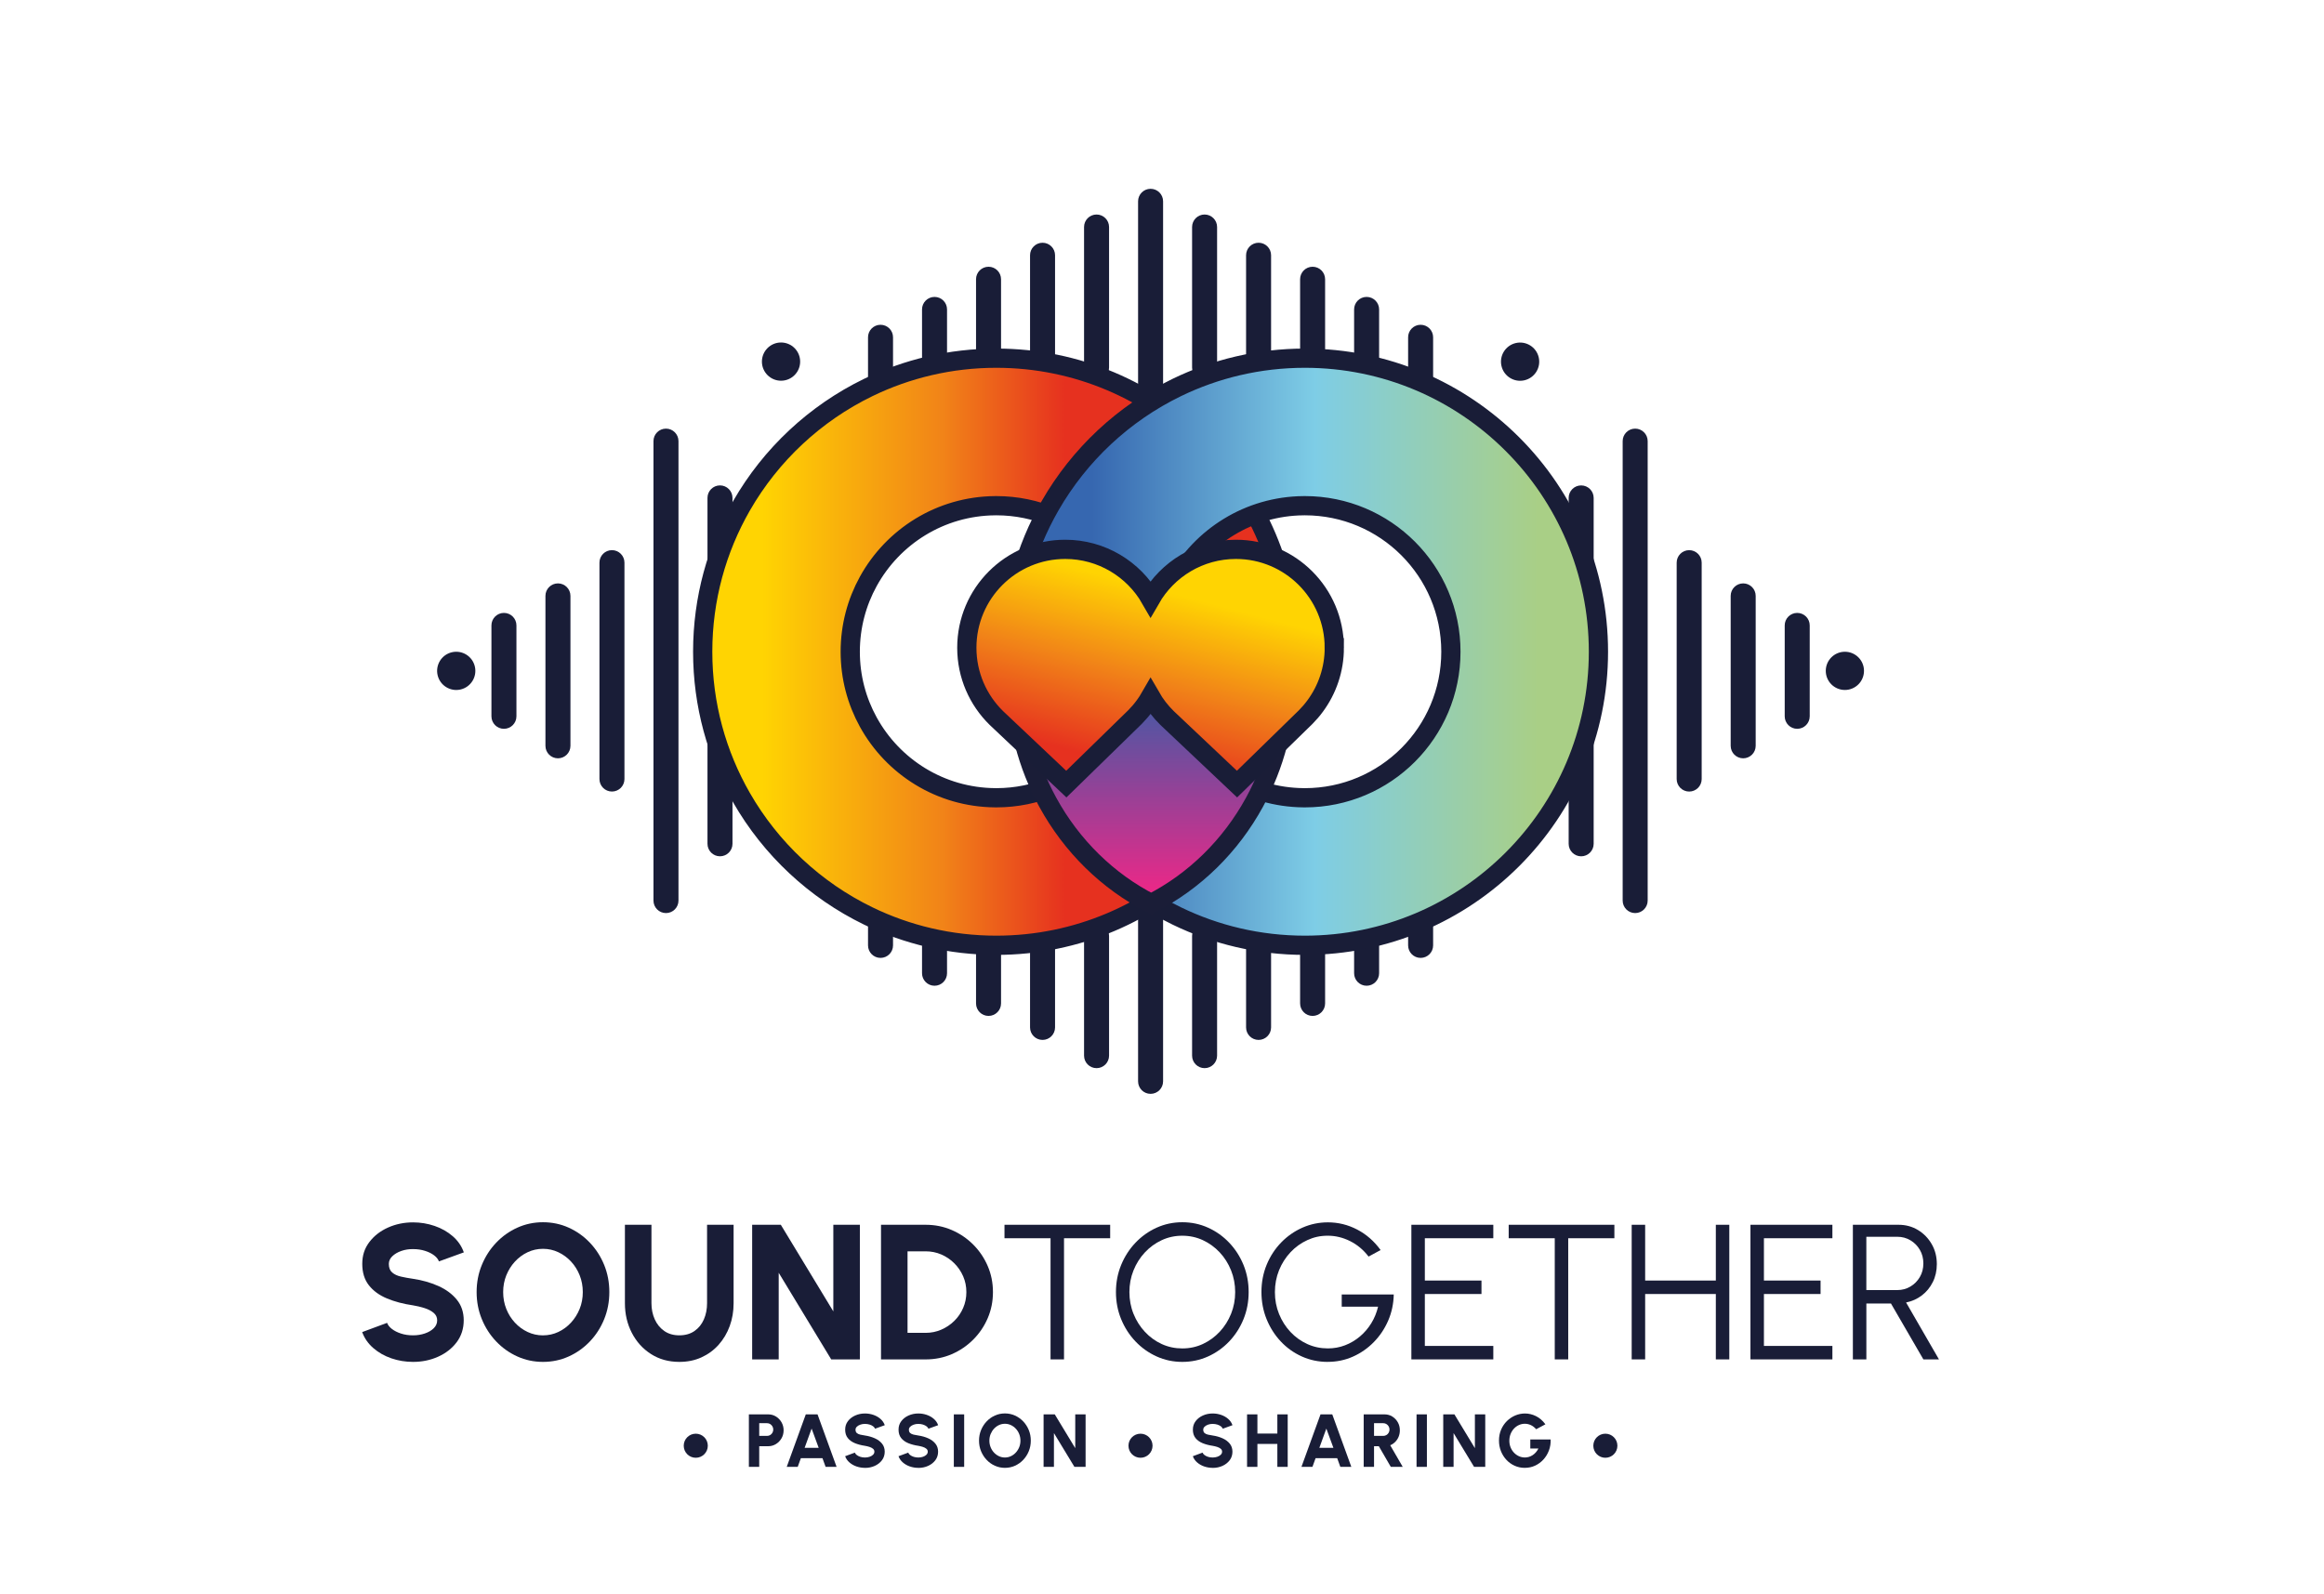 <?xml version="1.0" encoding="UTF-8"?>
<svg xmlns="http://www.w3.org/2000/svg" xmlns:xlink="http://www.w3.org/1999/xlink" viewBox="0 0 1208.31 829.04">
  <defs>
    <style>
      .cls-1 {
        fill: #191d37;
      }

      .cls-2 {
        fill: url(#Dégradé_sans_nom_30);
      }

      .cls-2, .cls-3, .cls-4, .cls-5, .cls-6 {
        stroke: #191d37;
      }

      .cls-2, .cls-3, .cls-4, .cls-5, .cls-6, .cls-7 {
        stroke-miterlimit: 10;
        stroke-width: 10px;
      }

      .cls-3 {
        fill: url(#Dégradé_sans_nom_48);
      }

      .cls-4 {
        fill: none;
      }

      .cls-5 {
        fill: url(#Dégradé_sans_nom_20);
      }

      .cls-6 {
        fill: url(#Dégradé_sans_nom_22);
      }

      .cls-7 {
        fill: url(#Dégradé_sans_nom_38);
        stroke: #1a1d37;
      }
    </style>
    <linearGradient id="Dégradé_sans_nom_20" data-name="Dégradé sans nom 20" x1="396.43" y1="338.91" x2="615.05" y2="338.91" gradientUnits="userSpaceOnUse">
      <stop offset="0" stop-color="#ffd402"/>
      <stop offset=".43" stop-color="#f18318"/>
      <stop offset=".72" stop-color="#e6311f"/>
    </linearGradient>
    <linearGradient id="Dégradé_sans_nom_30" data-name="Dégradé sans nom 30" x1="567.73" y1="338.91" x2="799.64" y2="338.91" gradientUnits="userSpaceOnUse">
      <stop offset="0" stop-color="#3667b0"/>
      <stop offset=".5" stop-color="#7ecde6"/>
      <stop offset="1" stop-color="#a9cf86"/>
    </linearGradient>
    <linearGradient id="Dégradé_sans_nom_38" data-name="Dégradé sans nom 38" x1="598.49" y1="360.22" x2="598.49" y2="523.68" gradientUnits="userSpaceOnUse">
      <stop offset="0" stop-color="#3f5ba6"/>
      <stop offset=".62" stop-color="#e72988"/>
    </linearGradient>
    <linearGradient id="Dégradé_sans_nom_48" data-name="Dégradé sans nom 48" x1="582.28" y1="397.05" x2="605.97" y2="307.49" gradientUnits="userSpaceOnUse">
      <stop offset="0" stop-color="#e6311f"/>
      <stop offset=".5" stop-color="#f18318"/>
      <stop offset="1" stop-color="#ffd402"/>
    </linearGradient>
    <linearGradient id="Dégradé_sans_nom_22" data-name="Dégradé sans nom 22" x1="597.69" y1="365.51" x2="598.73" y2="365.51" gradientUnits="userSpaceOnUse">
      <stop offset="0" stop-color="#e84a1d"/>
      <stop offset=".5" stop-color="#f18818"/>
      <stop offset="1" stop-color="#fcbe0c"/>
    </linearGradient>
  </defs>
  <g id="Calque_5" data-name="Calque 5">
    <g>
      <path class="cls-1" d="m598.22,469.82c-3.59,0-6.5,2.91-6.5,6.5v86c0,3.59,2.91,6.5,6.5,6.5s6.5-2.91,6.5-6.5v-86c0-3.59-2.91-6.5-6.5-6.5Z"/>
      <path class="cls-1" d="m598.22,98.18c-3.59,0-6.5,2.91-6.5,6.5v96.82c0,3.59,2.91,6.5,6.5,6.5s6.5-2.91,6.5-6.5v-96.82c0-3.59-2.91-6.5-6.5-6.5Z"/>
      <path class="cls-1" d="m626.3,480.17c-3.59,0-6.5,2.91-6.5,6.5v62.28c0,3.59,2.91,6.5,6.5,6.5s6.5-2.91,6.5-6.5v-62.28c0-3.59-2.91-6.5-6.5-6.5Z"/>
      <path class="cls-1" d="m626.3,111.55c-3.59,0-6.5,2.91-6.5,6.5v73.1c0,3.59,2.91,6.5,6.5,6.5s6.5-2.91,6.5-6.5v-73.1c0-3.59-2.91-6.5-6.5-6.5Z"/>
      <path class="cls-1" d="m654.37,484.71c-3.59,0-6.5,2.91-6.5,6.5v43.06c0,3.59,2.91,6.5,6.5,6.5s6.5-2.91,6.5-6.5v-43.06c0-3.59-2.91-6.5-6.5-6.5Z"/>
      <path class="cls-1" d="m654.37,126.23c-3.59,0-6.5,2.91-6.5,6.5v53.88c0,3.59,2.91,6.5,6.5,6.5s6.5-2.91,6.5-6.5v-53.88c0-3.59-2.91-6.5-6.5-6.5Z"/>
      <path class="cls-1" d="m682.46,484.04c-3.59,0-6.5,2.91-6.5,6.5v31.25c0,3.59,2.91,6.5,6.5,6.5s6.5-2.91,6.5-6.5v-31.25c0-3.59-2.91-6.5-6.5-6.5Z"/>
      <path class="cls-1" d="m682.46,138.71c-3.59,0-6.5,2.91-6.5,6.5v42.07c0,3.59,2.91,6.5,6.5,6.5s6.5-2.91,6.5-6.5v-42.07c0-3.59-2.91-6.5-6.5-6.5Z"/>
      <path class="cls-1" d="m710.54,478.08c-3.59,0-6.5,2.91-6.5,6.5v21.52c0,3.59,2.91,6.5,6.5,6.5s6.5-2.91,6.5-6.5v-21.52c0-3.59-2.91-6.5-6.5-6.5Z"/>
      <path class="cls-1" d="m710.54,154.4c-3.59,0-6.5,2.91-6.5,6.5v32.34c0,3.59,2.91,6.5,6.5,6.5s6.5-2.91,6.5-6.5v-32.34c0-3.59-2.91-6.5-6.5-6.5Z"/>
      <path class="cls-1" d="m738.62,466.03c-3.59,0-6.5,2.91-6.5,6.5v19.09c0,3.59,2.91,6.5,6.5,6.5s6.5-2.91,6.5-6.5v-19.09c0-3.59-2.91-6.5-6.5-6.5Z"/>
      <path class="cls-1" d="m738.62,168.89c-3.59,0-6.5,2.91-6.5,6.5v29.9c0,3.59,2.91,6.5,6.5,6.5s6.5-2.91,6.5-6.5v-29.9c0-3.59-2.91-6.5-6.5-6.5Z"/>
      <path class="cls-1" d="m828.59,258.92v179.87c0,3.59-2.91,6.5-6.5,6.5s-6.5-2.91-6.5-6.5v-179.87c0-3.59,2.91-6.5,6.5-6.5s6.5,2.91,6.5,6.5Z"/>
      <path class="cls-1" d="m856.67,229.39v238.92c0,3.59-2.91,6.5-6.5,6.5s-6.5-2.91-6.5-6.5v-238.92c0-3.59,2.91-6.5,6.5-6.5s6.5,2.91,6.5,6.5Z"/>
      <path class="cls-1" d="m884.75,292.59v112.53c0,3.59-2.91,6.5-6.5,6.5s-6.5-2.91-6.5-6.5v-112.53c0-3.59,2.91-6.5,6.5-6.5s6.5,2.91,6.5,6.5Z"/>
      <path class="cls-1" d="m912.83,309.87v77.96c0,3.59-2.91,6.5-6.5,6.5s-6.5-2.91-6.5-6.5v-77.96c0-3.59,2.91-6.5,6.5-6.5s6.5,2.91,6.5,6.5Z"/>
      <circle class="cls-1" cx="790.34" cy="188.04" r="9.94" transform="translate(-22.06 186.61) rotate(-13.28)"/>
      <g>
        <path class="cls-1" d="m940.92,325.22v47.27c0,3.59-2.91,6.5-6.5,6.5s-6.5-2.91-6.5-6.5v-47.27c0-3.59,2.91-6.5,6.5-6.5s6.5,2.91,6.5,6.5Z"/>
        <path class="cls-1" d="m969.14,348.85c0,5.49-4.45,9.94-9.93,9.94s-9.94-4.45-9.94-9.94,4.45-9.93,9.94-9.93,9.93,4.45,9.93,9.93Z"/>
      </g>
      <path class="cls-1" d="m570.13,480.16c-3.59,0-6.5,2.91-6.5,6.5v62.29c0,3.59,2.91,6.5,6.5,6.5s6.5-2.91,6.5-6.5v-62.29c0-3.59-2.91-6.5-6.5-6.5Z"/>
      <path class="cls-1" d="m570.13,111.55c-3.59,0-6.5,2.91-6.5,6.5v73.11c0,3.59,2.91,6.5,6.5,6.5s6.5-2.91,6.5-6.5v-73.11c0-3.59-2.91-6.5-6.5-6.5Z"/>
      <path class="cls-1" d="m542.05,484.71c-3.59,0-6.5,2.91-6.5,6.5v43.06c0,3.59,2.91,6.5,6.5,6.5s6.5-2.91,6.5-6.5v-43.06c0-3.59-2.91-6.5-6.5-6.5Z"/>
      <path class="cls-1" d="m542.05,126.23c-3.59,0-6.5,2.91-6.5,6.5v53.88c0,3.59,2.91,6.5,6.5,6.5s6.5-2.91,6.5-6.5v-53.88c0-3.59-2.91-6.5-6.5-6.5Z"/>
      <path class="cls-1" d="m513.97,484.04c-3.59,0-6.5,2.91-6.5,6.5v31.25c0,3.59,2.91,6.5,6.5,6.5s6.5-2.91,6.5-6.5v-31.25c0-3.59-2.91-6.5-6.5-6.5Z"/>
      <path class="cls-1" d="m513.97,138.71c-3.59,0-6.5,2.91-6.5,6.5v42.07c0,3.59,2.91,6.5,6.5,6.5s6.5-2.91,6.5-6.5v-42.07c0-3.59-2.91-6.5-6.5-6.5Z"/>
      <path class="cls-1" d="m485.89,478.08c-3.59,0-6.5,2.91-6.5,6.5v21.52c0,3.59,2.91,6.5,6.5,6.5s6.5-2.91,6.5-6.5v-21.52c0-3.59-2.91-6.5-6.5-6.5Z"/>
      <path class="cls-1" d="m485.89,154.4c-3.59,0-6.5,2.91-6.5,6.5v32.34c0,3.59,2.91,6.5,6.5,6.5s6.5-2.91,6.5-6.5v-32.34c0-3.59-2.91-6.5-6.5-6.5Z"/>
      <path class="cls-1" d="m457.81,466.04c-3.59,0-6.5,2.91-6.5,6.5v19.08c0,3.59,2.91,6.5,6.5,6.5s6.5-2.91,6.5-6.5v-19.08c0-3.59-2.91-6.5-6.5-6.5Z"/>
      <path class="cls-1" d="m457.81,168.89c-3.59,0-6.5,2.91-6.5,6.5v29.89c0,3.59,2.91,6.5,6.5,6.5s6.5-2.91,6.5-6.5v-29.89c0-3.59-2.91-6.5-6.5-6.5Z"/>
      <path class="cls-1" d="m374.34,252.41c-3.59,0-6.5,2.91-6.5,6.5v179.87c0,3.59,2.91,6.5,6.5,6.5s6.5-2.91,6.5-6.5v-179.87c0-3.59-2.91-6.5-6.5-6.5Z"/>
      <path class="cls-1" d="m346.26,222.89c-3.59,0-6.5,2.91-6.5,6.5v238.92c0,3.59,2.91,6.5,6.5,6.5s6.5-2.91,6.5-6.5v-238.92c0-3.59-2.91-6.5-6.5-6.5Z"/>
      <path class="cls-1" d="m318.17,286.08c-3.59,0-6.5,2.91-6.5,6.5v112.53c0,3.59,2.91,6.5,6.5,6.5s6.5-2.91,6.5-6.5v-112.53c0-3.59-2.91-6.5-6.5-6.5Z"/>
      <path class="cls-1" d="m290.09,303.37c-3.59,0-6.5,2.91-6.5,6.5v77.96c0,3.59,2.91,6.5,6.5,6.5s6.5-2.91,6.5-6.5v-77.96c0-3.59-2.91-6.5-6.5-6.5Z"/>
      <path class="cls-1" d="m262.01,318.72c-3.59,0-6.5,2.91-6.5,6.5v47.27c0,3.59,2.91,6.5,6.5,6.5s6.5-2.91,6.5-6.5v-47.27c0-3.59-2.91-6.5-6.5-6.5Z"/>
      <circle class="cls-1" cx="406.08" cy="188.04" r="9.94"/>
      <circle class="cls-1" cx="237.22" cy="348.85" r="9.94" transform="translate(-73.8 63.83) rotate(-13.28)"/>
    </g>
    <line class="cls-4" x1="598.21" y1="361.28" x2="598.21" y2="361.27"/>
    <path class="cls-5" d="m518,186.26c-23.87,0-46.46,5.48-66.57,15.24-27.65,13.42-50.64,34.94-65.88,61.48-12.85,22.37-20.2,48.29-20.2,75.93s7.35,53.57,20.2,75.93c15.23,26.53,38.23,48.06,65.88,61.48,20.11,9.76,42.7,15.24,66.57,15.24,84.3,0,152.65-68.34,152.65-152.65s-68.35-152.65-152.65-152.65Zm0,228.59c-.23,0-.45,0-.68-.01-28.4-.24-53.07-16.08-65.88-39.36-5.98-10.85-9.38-23.31-9.38-36.57s3.4-25.72,9.38-36.57c12.81-23.28,37.48-39.12,65.88-39.36.23-.01.45-.01.68-.01,41.94,0,75.94,34,75.94,75.94s-34,75.94-75.94,75.94Z"/>
    <path class="cls-2" d="m678.42,186.26c-23.87,0-46.46,5.48-66.57,15.24-27.65,13.42-50.64,34.94-65.88,61.48-12.85,22.37-20.2,48.29-20.2,75.93s7.35,53.57,20.2,75.93c15.23,26.53,38.23,48.06,65.88,61.48,20.11,9.76,42.7,15.24,66.57,15.24,84.3,0,152.65-68.34,152.65-152.65s-68.35-152.65-152.65-152.65Zm0,228.59c-.23,0-.45,0-.68-.01-28.4-.24-53.07-16.08-65.88-39.36-5.98-10.85-9.38-23.31-9.38-36.57s3.4-25.72,9.38-36.57c12.81-23.28,37.48-39.12,65.88-39.36.23-.01.45-.01.68-.01,41.94,0,75.94,34,75.94,75.94s-34,75.94-75.94,75.94Z"/>
    <path class="cls-7" d="m668.72,352.14c0,23.67-6,45.88-16.48,65.03-12.42,22.72-31.19,41.16-53.74,52.66-22.56-11.49-41.32-29.93-53.74-52.66-10.48-19.15-16.48-41.36-16.48-65.03,0-9.67,140.45-9.54,140.45,0Z"/>
    <path class="cls-3" d="m693.74,336.83c0,11.29-3.67,21.74-9.87,30.2-1.51,2.07-3.18,4.02-4.98,5.84l-1.09,1.06-34.64,33.81-35.46-33.51-.93-.88c-3.33-3.27-6.22-6.99-8.56-11.07-.94,1.64-1.98,3.23-3.09,4.75-1.51,2.07-3.18,4.02-4.98,5.84l-1.09,1.06-34.64,33.81-35.46-33.51-.93-.88c-9.47-9.29-15.34-22.22-15.34-36.52,0-28.25,22.91-51.16,51.16-51.16,18.98,0,35.55,10.34,44.37,25.7,8.83-15.36,25.4-25.7,44.38-25.7,28.25,0,51.15,22.91,51.15,51.16Z"/>
    <line class="cls-6" x1="598.73" y1="364.99" x2="597.69" y2="366.03"/>
  </g>
  <g id="Calque_6" data-name="Calque 6">
    <g>
      <g>
        <path class="cls-1" d="m214.76,708.2c-3.93,0-7.69-.62-11.28-1.85-3.58-1.23-6.72-3.02-9.4-5.35-2.68-2.33-4.61-5.1-5.77-8.3l12.95-4.8c.4,1.13,1.23,2.19,2.5,3.17,1.27.98,2.85,1.78,4.75,2.4,1.9.62,3.98.92,6.25.92s4.21-.33,6.12-.97c1.92-.65,3.47-1.56,4.65-2.73,1.18-1.17,1.77-2.53,1.77-4.1s-.62-2.87-1.85-3.9c-1.23-1.03-2.82-1.86-4.75-2.47-1.93-.62-3.92-1.09-5.95-1.42-5.03-.73-9.54-1.92-13.53-3.58-3.98-1.65-7.12-3.93-9.42-6.85s-3.45-6.62-3.45-11.12,1.23-8.12,3.68-11.35c2.45-3.23,5.68-5.75,9.7-7.55,4.02-1.8,8.36-2.7,13.03-2.7,3.87,0,7.6.62,11.2,1.85s6.74,3.02,9.43,5.35c2.68,2.33,4.61,5.13,5.77,8.4l-12.95,4.7c-.4-1.13-1.23-2.18-2.5-3.15-1.27-.97-2.85-1.75-4.75-2.35-1.9-.6-3.97-.9-6.2-.9-2.13-.03-4.16.28-6.08.95-1.92.67-3.48,1.58-4.7,2.75s-1.82,2.5-1.82,4c0,1.97.57,3.45,1.73,4.45,1.15,1,2.67,1.72,4.57,2.15,1.9.43,4,.82,6.3,1.15,4.73.7,9.1,1.94,13.1,3.72s7.21,4.15,9.62,7.1c2.42,2.95,3.62,6.54,3.62,10.78s-1.22,8.12-3.65,11.35c-2.43,3.23-5.65,5.75-9.65,7.55-4,1.8-8.35,2.7-13.05,2.7Z"/>
        <path class="cls-1" d="m282.31,708.2c-4.73,0-9.18-.94-13.35-2.83-4.17-1.88-7.83-4.49-11-7.82-3.17-3.33-5.65-7.19-7.45-11.58-1.8-4.38-2.7-9.08-2.7-14.08s.9-9.69,2.7-14.08c1.8-4.38,4.28-8.24,7.45-11.57,3.17-3.33,6.83-5.94,11-7.83,4.17-1.88,8.62-2.83,13.35-2.83s9.23.94,13.4,2.83c4.17,1.88,7.83,4.49,11,7.83,3.17,3.33,5.64,7.19,7.43,11.57,1.78,4.38,2.67,9.08,2.67,14.08s-.89,9.69-2.67,14.08c-1.78,4.38-4.26,8.24-7.43,11.58-3.17,3.33-6.83,5.94-11,7.82-4.17,1.88-8.63,2.83-13.4,2.83Zm0-13.8c2.83,0,5.5-.59,8-1.77s4.7-2.81,6.6-4.88,3.39-4.45,4.48-7.15c1.08-2.7,1.62-5.6,1.62-8.7s-.54-6.01-1.62-8.72c-1.08-2.72-2.58-5.1-4.48-7.15s-4.1-3.67-6.6-4.85c-2.5-1.18-5.17-1.78-8-1.78s-5.5.59-8,1.78c-2.5,1.18-4.7,2.81-6.6,4.88-1.9,2.07-3.39,4.45-4.48,7.15-1.08,2.7-1.62,5.6-1.62,8.7s.54,6.01,1.62,8.73c1.08,2.72,2.58,5.1,4.48,7.15s4.1,3.67,6.6,4.85,5.17,1.77,8,1.77Z"/>
        <path class="cls-1" d="m353.21,708.2c-5.6,0-10.52-1.37-14.77-4.1s-7.57-6.41-9.95-11.03c-2.38-4.62-3.58-9.74-3.58-15.38v-40.8h13.8v40.8c0,3.03.57,5.82,1.7,8.35,1.13,2.53,2.78,4.56,4.95,6.08,2.17,1.52,4.78,2.27,7.85,2.27s5.73-.75,7.88-2.25c2.15-1.5,3.78-3.52,4.88-6.05,1.1-2.53,1.65-5.33,1.65-8.4v-40.8h13.8v40.8c0,4.23-.67,8.19-2.02,11.88-1.35,3.68-3.27,6.93-5.77,9.73s-5.48,4.98-8.93,6.55c-3.45,1.57-7.27,2.35-11.48,2.35Z"/>
        <path class="cls-1" d="m391.07,706.9v-70h14.9l27.3,45.05v-45.05h13.8v70h-14.9l-27.3-45.05v45.05h-13.8Z"/>
        <path class="cls-1" d="m458.06,706.9v-70h23.2c4.83,0,9.36.91,13.57,2.73,4.22,1.82,7.93,4.33,11.15,7.55s5.73,6.93,7.55,11.15c1.82,4.22,2.73,8.74,2.73,13.58s-.91,9.36-2.73,13.58c-1.82,4.22-4.33,7.93-7.55,11.15s-6.93,5.73-11.15,7.55c-4.22,1.82-8.74,2.72-13.57,2.72h-23.2Zm13.8-13.8h9.4c2.87,0,5.57-.55,8.12-1.65,2.55-1.1,4.81-2.62,6.77-4.55,1.97-1.93,3.51-4.18,4.62-6.75,1.12-2.57,1.67-5.32,1.67-8.25s-.56-5.67-1.67-8.22c-1.12-2.55-2.65-4.8-4.6-6.75s-4.2-3.48-6.75-4.58-5.27-1.65-8.17-1.65h-9.4v42.4Z"/>
        <path class="cls-1" d="m577.21,636.9v7h-24v63h-7v-63h-23.95v-7h54.95Z"/>
        <path class="cls-1" d="m614.71,708.2c-4.73,0-9.18-.94-13.35-2.83-4.17-1.88-7.83-4.49-11-7.82-3.17-3.33-5.65-7.19-7.45-11.58-1.8-4.38-2.7-9.08-2.7-14.08s.9-9.69,2.7-14.08c1.8-4.38,4.28-8.24,7.45-11.57,3.17-3.33,6.83-5.94,11-7.83,4.17-1.88,8.62-2.83,13.35-2.83s9.23.94,13.4,2.83c4.17,1.88,7.83,4.49,11,7.83,3.17,3.33,5.64,7.19,7.43,11.57,1.78,4.38,2.67,9.08,2.67,14.08s-.89,9.69-2.67,14.08c-1.79,4.38-4.26,8.24-7.43,11.58-3.17,3.33-6.83,5.94-11,7.82-4.17,1.88-8.63,2.83-13.4,2.83Zm0-7c3.83,0,7.41-.77,10.72-2.32,3.32-1.55,6.23-3.68,8.75-6.38,2.52-2.7,4.48-5.82,5.9-9.35,1.42-3.53,2.12-7.28,2.12-11.25s-.72-7.77-2.15-11.33c-1.43-3.55-3.41-6.67-5.92-9.35-2.52-2.68-5.43-4.79-8.75-6.33-3.32-1.53-6.88-2.3-10.68-2.3s-7.41.78-10.72,2.33c-3.32,1.55-6.23,3.67-8.75,6.38-2.52,2.7-4.48,5.82-5.9,9.35-1.42,3.53-2.12,7.28-2.12,11.25s.72,7.82,2.15,11.35c1.43,3.53,3.41,6.65,5.93,9.35,2.52,2.7,5.43,4.81,8.75,6.33,3.32,1.52,6.88,2.27,10.67,2.27Z"/>
        <path class="cls-1" d="m690.31,708.2c-4.8,0-9.29-.94-13.48-2.83s-7.84-4.5-10.97-7.85c-3.13-3.35-5.58-7.22-7.35-11.6-1.77-4.38-2.65-9.08-2.65-14.08s.92-9.85,2.75-14.25c1.83-4.4,4.35-8.24,7.55-11.53,3.2-3.28,6.88-5.84,11.03-7.67,4.15-1.83,8.56-2.75,13.22-2.75,5.37,0,10.44,1.25,15.23,3.75,4.78,2.5,8.84,6.05,12.17,10.65l-6.25,3.4c-2.67-3.5-5.88-6.18-9.62-8.05-3.75-1.87-7.61-2.8-11.58-2.8s-7.31.76-10.62,2.28c-3.32,1.52-6.24,3.62-8.78,6.32-2.53,2.7-4.52,5.82-5.95,9.35-1.43,3.53-2.15,7.33-2.15,11.4s.72,7.82,2.15,11.35c1.43,3.53,3.41,6.64,5.92,9.33,2.52,2.68,5.44,4.78,8.77,6.3s6.9,2.27,10.7,2.27c3.13,0,6.11-.54,8.92-1.62,2.82-1.08,5.39-2.61,7.73-4.57,2.33-1.97,4.31-4.27,5.92-6.9,1.62-2.63,2.79-5.5,3.53-8.6h-18.9v-6.35h27.05c-.1,4.83-1.07,9.37-2.9,13.6-1.83,4.23-4.33,7.96-7.48,11.17-3.15,3.22-6.77,5.73-10.85,7.55-4.08,1.82-8.46,2.72-13.12,2.72Z"/>
        <path class="cls-1" d="m733.81,706.9v-70h42.6v7h-35.6v22h29.45v7h-29.45v27h35.6v7h-42.6Z"/>
        <path class="cls-1" d="m839.36,636.9v7h-24v63h-7v-63h-23.95v-7h54.95Z"/>
        <path class="cls-1" d="m892.11,636.9h7v70h-7v-34h-36.75v34h-7v-70h7v29h36.75v-29Z"/>
        <path class="cls-1" d="m910.11,706.9v-70h42.6v7h-35.6v22h29.45v7h-29.45v27h35.6v7h-42.6Z"/>
        <path class="cls-1" d="m963.36,706.9v-70h23.75c3.73,0,7.1.91,10.1,2.73s5.38,4.27,7.15,7.35c1.77,3.08,2.65,6.54,2.65,10.38,0,3.43-.7,6.55-2.1,9.35-1.4,2.8-3.31,5.12-5.72,6.95-2.42,1.83-5.14,3.05-8.17,3.65l17.1,29.6h-8.1l-16.85-29.05h-12.8v29.05h-7Zm7-36.05h16.15c2.47,0,4.72-.61,6.77-1.83,2.05-1.22,3.68-2.87,4.9-4.95,1.22-2.08,1.83-4.44,1.83-7.07s-.61-4.99-1.83-7.08c-1.22-2.08-2.85-3.73-4.9-4.95s-4.31-1.83-6.77-1.83h-16.15v27.7Z"/>
      </g>
      <g>
        <g>
          <path class="cls-1" d="m389.36,762.79v-27.3h10.06c1.5,0,2.84.38,4.05,1.13,1.2.75,2.16,1.76,2.88,3.01.71,1.25,1.07,2.64,1.07,4.14s-.36,2.93-1.09,4.18c-.73,1.25-1.7,2.25-2.92,2.99-1.22.74-2.54,1.11-3.99,1.11h-4.68v10.73h-5.38Zm5.38-16.11h4.08c.6,0,1.14-.15,1.62-.44.48-.29.87-.69,1.16-1.19s.44-1.06.44-1.67-.15-1.15-.44-1.65c-.29-.5-.68-.9-1.16-1.2-.48-.3-1.02-.45-1.62-.45h-4.08v6.59Z"/>
          <path class="cls-1" d="m418.94,735.49h6.12l9.91,27.3h-5.71l-1.64-4.52h-11.23l-1.64,4.52h-5.71l9.91-27.3Zm-.58,17.39h7.29l-3.67-10-3.63,10Z"/>
          <path class="cls-1" d="m449.73,763.3c-1.53,0-3-.24-4.4-.72s-2.62-1.18-3.67-2.09c-1.05-.91-1.8-1.99-2.25-3.24l5.05-1.87c.16.44.48.85.98,1.24.49.38,1.11.7,1.85.94.74.24,1.55.36,2.44.36s1.64-.13,2.39-.38c.75-.25,1.35-.61,1.81-1.06s.69-.99.69-1.6-.24-1.12-.72-1.52c-.48-.4-1.1-.72-1.85-.96s-1.53-.43-2.32-.56c-1.96-.29-3.72-.75-5.27-1.39-1.55-.64-2.78-1.53-3.68-2.67-.9-1.14-1.35-2.58-1.35-4.34s.48-3.17,1.43-4.43,2.22-2.24,3.78-2.94c1.57-.7,3.26-1.05,5.08-1.05,1.51,0,2.96.24,4.37.72,1.4.48,2.63,1.18,3.68,2.09s1.8,2,2.25,3.28l-5.05,1.83c-.16-.44-.48-.85-.98-1.23-.49-.38-1.11-.68-1.85-.92-.74-.23-1.55-.35-2.42-.35-.83-.01-1.62.11-2.37.37-.75.26-1.36.62-1.83,1.07-.48.46-.71.97-.71,1.56,0,.77.22,1.34.67,1.74.45.39,1.04.67,1.78.84.74.17,1.56.32,2.46.45,1.85.27,3.55.76,5.11,1.45s2.81,1.62,3.75,2.77c.94,1.15,1.41,2.55,1.41,4.2s-.47,3.17-1.42,4.43c-.95,1.26-2.2,2.24-3.76,2.95-1.56.7-3.26,1.05-5.09,1.05Z"/>
          <path class="cls-1" d="m477.48,763.3c-1.53,0-3-.24-4.4-.72s-2.62-1.18-3.67-2.09c-1.05-.91-1.8-1.99-2.25-3.24l5.05-1.87c.16.44.48.85.98,1.24.49.38,1.11.7,1.85.94.74.24,1.55.36,2.44.36s1.64-.13,2.39-.38c.75-.25,1.35-.61,1.81-1.06s.69-.99.69-1.6-.24-1.12-.72-1.52c-.48-.4-1.1-.72-1.85-.96s-1.53-.43-2.32-.56c-1.96-.29-3.72-.75-5.27-1.39-1.55-.64-2.78-1.53-3.68-2.67-.9-1.14-1.35-2.58-1.35-4.34s.48-3.17,1.43-4.43,2.22-2.24,3.78-2.94c1.57-.7,3.26-1.05,5.08-1.05,1.51,0,2.96.24,4.37.72,1.4.48,2.63,1.18,3.68,2.09s1.8,2,2.25,3.28l-5.05,1.83c-.16-.44-.48-.85-.98-1.23-.49-.38-1.11-.68-1.85-.92-.74-.23-1.55-.35-2.42-.35-.83-.01-1.62.11-2.37.37-.75.26-1.36.62-1.83,1.07-.48.46-.71.97-.71,1.56,0,.77.22,1.34.67,1.74.45.39,1.04.67,1.78.84.74.17,1.56.32,2.46.45,1.85.27,3.55.76,5.11,1.45s2.81,1.62,3.75,2.77c.94,1.15,1.41,2.55,1.41,4.2s-.47,3.17-1.42,4.43c-.95,1.26-2.2,2.24-3.76,2.95-1.56.7-3.26,1.05-5.09,1.05Z"/>
          <path class="cls-1" d="m495.92,762.79v-27.3h5.38v27.3h-5.38Z"/>
          <path class="cls-1" d="m522.48,763.3c-1.85,0-3.58-.37-5.21-1.1-1.63-.73-3.06-1.75-4.29-3.05-1.24-1.3-2.2-2.8-2.91-4.51-.7-1.71-1.05-3.54-1.05-5.49s.35-3.78,1.05-5.49c.7-1.71,1.67-3.21,2.91-4.51,1.23-1.3,2.66-2.32,4.29-3.05,1.62-.73,3.36-1.1,5.21-1.1s3.6.37,5.23,1.1c1.62.73,3.05,1.75,4.29,3.05,1.24,1.3,2.2,2.8,2.9,4.51.7,1.71,1.04,3.54,1.04,5.49s-.35,3.78-1.04,5.49c-.7,1.71-1.66,3.21-2.9,4.51-1.23,1.3-2.67,2.32-4.29,3.05-1.63.73-3.37,1.1-5.23,1.1Zm0-5.38c1.1,0,2.15-.23,3.12-.69.98-.46,1.83-1.09,2.57-1.9.74-.81,1.32-1.74,1.75-2.79.42-1.05.63-2.18.63-3.39s-.21-2.34-.63-3.4-1-1.99-1.75-2.79c-.74-.8-1.6-1.43-2.57-1.89-.97-.46-2.02-.69-3.12-.69s-2.15.23-3.12.69c-.98.46-1.83,1.1-2.57,1.9-.74.81-1.32,1.74-1.75,2.79-.42,1.05-.63,2.18-.63,3.39s.21,2.34.63,3.4,1,1.99,1.75,2.79c.74.8,1.6,1.43,2.57,1.89.98.46,2.01.69,3.12.69Z"/>
          <path class="cls-1" d="m542.59,762.79v-27.3h5.81l10.65,17.57v-17.57h5.38v27.3h-5.81l-10.65-17.57v17.57h-5.38Z"/>
        </g>
        <g>
          <path class="cls-1" d="m630.51,763.3c-1.53,0-3-.24-4.4-.72s-2.62-1.18-3.67-2.09c-1.05-.91-1.8-1.99-2.25-3.24l5.05-1.87c.16.44.48.85.98,1.24.49.38,1.11.7,1.85.94.74.24,1.55.36,2.44.36s1.64-.13,2.39-.38c.75-.25,1.35-.61,1.81-1.06.46-.46.69-.99.69-1.6s-.24-1.12-.72-1.52c-.48-.4-1.1-.72-1.85-.96s-1.53-.43-2.32-.56c-1.96-.29-3.72-.75-5.27-1.39-1.55-.64-2.78-1.53-3.68-2.67-.9-1.14-1.35-2.58-1.35-4.34s.48-3.17,1.43-4.43,2.22-2.24,3.78-2.94c1.57-.7,3.26-1.05,5.08-1.05,1.51,0,2.96.24,4.37.72,1.4.48,2.63,1.18,3.68,2.09,1.05.91,1.8,2,2.25,3.28l-5.05,1.83c-.16-.44-.48-.85-.97-1.23-.49-.38-1.11-.68-1.85-.92-.74-.23-1.55-.35-2.42-.35-.83-.01-1.62.11-2.37.37-.75.26-1.36.62-1.83,1.07-.48.46-.71.97-.71,1.56,0,.77.22,1.34.67,1.74.45.39,1.04.67,1.78.84.74.17,1.56.32,2.46.45,1.85.27,3.55.76,5.11,1.45,1.56.7,2.81,1.62,3.75,2.77s1.41,2.55,1.41,4.2-.47,3.17-1.42,4.43c-.95,1.26-2.2,2.24-3.76,2.95-1.56.7-3.26,1.05-5.09,1.05Z"/>
          <path class="cls-1" d="m664.13,735.49h5.38v27.3h-5.38v-11.93h-10.37v11.93h-5.38v-27.3h5.38v9.98h10.37v-9.98Z"/>
          <path class="cls-1" d="m686.56,735.49h6.12l9.91,27.3h-5.71l-1.64-4.52h-11.23l-1.64,4.52h-5.71l9.91-27.3Zm-.58,17.39h7.29l-3.67-10-3.63,10Z"/>
          <path class="cls-1" d="m709.02,762.79v-27.3h10.84c1.48,0,2.82.37,4.03,1.12,1.2.75,2.16,1.75,2.87,3,.71,1.25,1.06,2.64,1.06,4.16,0,1.2-.21,2.3-.62,3.32-.42,1.02-1,1.92-1.76,2.68-.75.77-1.63,1.37-2.63,1.79l6.49,11.21h-6.2l-6.22-10.73h-2.48v10.73h-5.38Zm5.38-16.11h4.82c.58,0,1.12-.15,1.61-.44.49-.29.88-.69,1.17-1.19.29-.5.44-1.06.44-1.67s-.15-1.15-.44-1.65c-.29-.5-.68-.9-1.17-1.2-.49-.3-1.02-.45-1.61-.45h-4.82v6.59Z"/>
          <path class="cls-1" d="m736.5,762.79v-27.3h5.38v27.3h-5.38Z"/>
          <path class="cls-1" d="m750.38,762.79v-27.3h5.81l10.65,17.57v-17.57h5.38v27.3h-5.81l-10.65-17.57v17.57h-5.38Z"/>
          <path class="cls-1" d="m792.77,763.3c-1.9,0-3.66-.37-5.29-1.11-1.63-.74-3.06-1.76-4.27-3.07-1.22-1.31-2.16-2.82-2.84-4.53-.68-1.72-1.01-3.54-1.01-5.48,0-2.08.37-3.98,1.11-5.69.74-1.72,1.75-3.2,3.02-4.46,1.27-1.25,2.72-2.22,4.34-2.91,1.62-.68,3.31-1.02,5.06-1.02,1.92,0,3.81.45,5.66,1.35,1.85.9,3.5,2.32,4.95,4.27l-4.8,2.57c-.83-.96-1.76-1.68-2.78-2.15-1.02-.47-2.06-.7-3.11-.7s-2.06.21-3.03.64c-.97.43-1.83,1.04-2.58,1.83-.75.79-1.35,1.73-1.79,2.81-.44,1.08-.66,2.27-.66,3.57,0,1.21.21,2.34.63,3.39.42,1.05,1,1.98,1.75,2.77.74.79,1.6,1.41,2.58,1.86s2.03.67,3.15.67c.69,0,1.37-.1,2.04-.3.67-.2,1.31-.5,1.92-.89.61-.39,1.17-.88,1.69-1.46s.96-1.26,1.36-2.03h-4.23v-4.68h10.57c.08,2.02-.21,3.91-.88,5.69s-1.61,3.35-2.85,4.71-2.68,2.42-4.33,3.19c-1.65.77-3.44,1.15-5.36,1.15Z"/>
        </g>
        <circle class="cls-1" cx="361.75" cy="751.8" r="6.26"/>
        <circle class="cls-1" cx="592.98" cy="751.8" r="6.26"/>
        <circle class="cls-1" cx="834.67" cy="751.8" r="6.26"/>
      </g>
    </g>
  </g>
</svg>